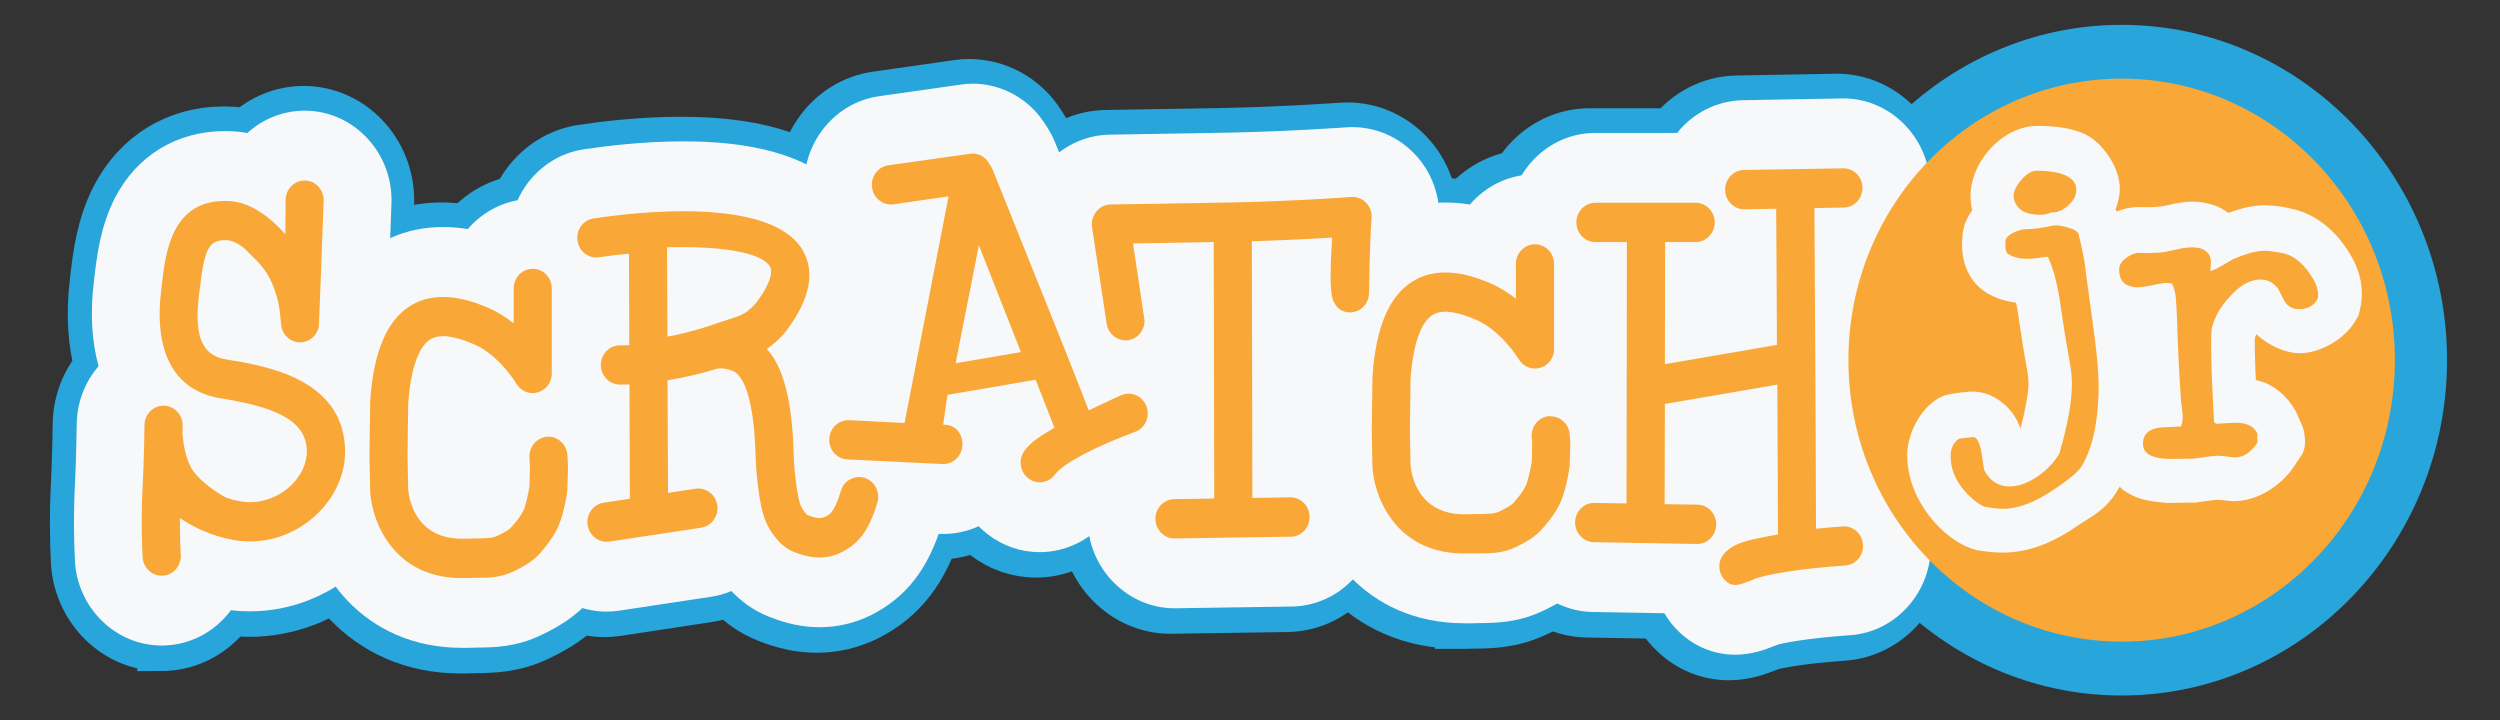 <?xml version="1.0" encoding="UTF-8"?>
<svg xmlns="http://www.w3.org/2000/svg" xmlns:xlink="http://www.w3.org/1999/xlink" width="118pt" height="34pt" viewBox="0 0 118 34" version="1.1">
<rect x="0" y="0" width="118" height="34" fill="#333333" stroke="none"/>
<g id="surface1">
<path style=" stroke:none;fill-rule:nonzero;fill:rgb(15.686%,64.706%,85.49%);fill-opacity:1;" d="M 100.141 1.172 C 91.672 1.172 84.781 8.266 84.781 16.996 C 84.781 25.723 91.672 32.828 100.141 32.828 C 108.613 32.828 115.5 25.723 115.5 16.996 C 115.5 8.266 108.613 1.172 100.141 1.172 Z M 100.141 1.172 "/>
<path style="fill:none;stroke-width:20;stroke-linecap:butt;stroke-linejoin:miter;stroke:rgb(15.686%,64.706%,85.49%);stroke-opacity:1;stroke-miterlimit:4;" d="M 50.108 242.259 C 31.234 242.259 15.392 227.484 14.048 208.63 C 14.048 208.363 14.048 208.095 14.014 207.861 C 13.704 201.811 13.325 190.011 14.048 176.74 C 14.53 168.048 14.772 153.44 14.772 152.939 C 14.772 152.939 14.772 152.839 14.772 152.839 C 14.875 143.846 18.319 135.69 23.864 129.405 C 21.143 119.812 20.213 108.346 21.97 94.874 L 22.211 92.735 C 23.21 84.745 24.656 72.912 30.649 61.513 C 39.775 44.331 56.41 34.47 76.386 34.47 C 77.557 34.47 78.693 34.503 79.933 34.57 C 81.724 34.67 83.687 34.871 85.788 35.238 C 92.16 29.622 100.529 26.213 109.69 26.213 C 109.793 26.213 109.931 26.213 110.034 26.213 C 129.872 26.447 145.853 42.726 145.784 62.516 C 145.784 62.616 145.784 62.783 145.784 62.917 C 145.784 63.351 143.958 113.895 143.442 117.505 C 143.442 117.739 143.339 118.006 143.304 118.274 C 142.822 120.948 142.064 123.489 141.031 125.929 C 149.779 136.225 154.497 148.961 154.67 163.402 C 154.876 181.52 146.542 199.136 131.904 211.705 C 119.299 222.503 103.319 228.453 86.925 228.453 C 84.238 228.453 81.586 228.319 78.969 227.985 C 78.418 228.687 77.867 229.389 77.247 230.058 C 70.841 237.278 62.024 241.59 52.381 242.192 C 51.726 242.192 50.934 242.292 50.108 242.292 Z M 50.108 242.259 " transform="matrix(0.113,0,0,0.117,1.946,2.16)"/>
<path style="fill:none;stroke-width:20;stroke-linecap:butt;stroke-linejoin:miter;stroke:rgb(15.686%,64.706%,85.49%);stroke-opacity:1;stroke-miterlimit:4;" d="M 77.178 126.731 C 68.086 125.327 63.264 119.243 65.675 100.423 L 65.985 98.15 C 67.982 81.737 69.704 78.16 77.557 78.561 C 79.864 78.728 82.516 80.132 85.168 82.372 C 87.579 85.147 93.09 88.857 96.155 96.178 C 98.359 101.526 99.117 105.036 99.427 108.747 C 99.427 108.881 99.943 113.36 99.943 113.36 C 100.529 116.502 102.974 119.076 106.315 119.678 C 110.62 120.447 114.718 117.605 115.545 113.26 C 115.614 112.792 117.542 63.184 117.542 62.382 C 117.542 58.036 114.064 54.46 109.69 54.426 C 105.282 54.426 101.734 57.936 101.7 62.315 C 101.7 62.415 101.7 69.235 101.596 76.154 C 95.328 69.335 87.304 63.251 78.383 62.75 C 54.378 61.446 51.761 83.442 50.211 96.178 L 49.97 98.418 C 46.733 123.489 55.102 139.334 74.733 142.409 C 96.155 145.785 110.413 150.699 110.551 163.87 C 110.551 168.917 107.934 174.166 103.25 178.244 C 97.636 183.058 89.956 185.23 82.895 184.027 C 80.691 183.659 78.59 183.091 76.627 182.422 C 73.803 180.851 66.743 176.606 63.161 171.625 C 60.164 167.447 59.131 160.895 58.787 156.716 C 58.821 154.844 58.856 153.607 58.856 153.44 C 58.925 149.061 55.412 145.484 51.038 145.384 C 46.664 145.317 43.013 148.794 42.978 153.24 C 42.978 153.407 42.772 168.884 42.186 178.244 C 41.36 193.287 42.186 206.09 42.186 206.624 C 42.531 211.003 46.25 214.313 50.624 214.045 C 55.067 213.745 58.305 210.001 58.063 205.622 C 58.063 205.521 57.65 199.37 57.719 190.813 C 63.505 194.523 71.116 198.134 80.278 199.671 C 92.125 201.644 104.214 198.234 113.547 190.278 C 121.813 183.191 126.532 173.464 126.463 163.669 C 126.118 134.386 93.09 129.238 77.178 126.731 Z M 77.178 126.731 " transform="matrix(0.113,0,0,0.117,1.946,2.16)"/>
<path style="fill:none;stroke-width:20;stroke-linecap:butt;stroke-linejoin:miter;stroke:rgb(15.686%,64.706%,85.49%);stroke-opacity:1;stroke-miterlimit:4;" d="M 323.911 234.871 C 317.057 234.871 310.169 233.467 302.868 230.626 C 296.358 228.152 291.227 224.341 287.197 220.263 C 284.476 221.366 281.652 222.168 278.759 222.57 L 240.461 228.186 C 238.67 228.453 236.948 228.553 235.226 228.553 C 217.352 228.553 201.957 215.215 199.442 197.532 C 198.065 188.105 200.476 178.578 206.227 170.823 C 209.12 166.945 212.668 163.736 216.697 161.363 L 216.697 155.814 C 209.327 149.195 204.712 139.601 204.712 128.904 C 204.712 121.115 207.226 113.861 211.428 107.945 C 202.921 102.362 196.756 93.336 195.275 82.706 C 193.863 73.38 196.274 63.786 202.025 56.031 C 207.846 48.275 216.284 43.194 225.893 41.824 C 233.849 40.654 250.001 38.648 267.187 38.648 C 305.279 38.648 329.559 48.376 341.303 68.466 C 347.468 78.996 354.494 100.089 336.103 127.299 C 337.859 132.882 339.134 139.066 340.029 146.019 C 340.167 146.019 340.27 146.019 340.374 146.019 C 344.024 146.019 347.572 146.521 351.016 147.59 C 370.13 153.507 380.841 173.798 374.952 192.819 C 369.2 211.304 360.039 222.77 345.333 229.991 C 338.514 233.233 331.385 234.871 323.945 234.871 Z M 323.911 234.871 " transform="matrix(0.113,0,0,0.117,1.946,2.16)"/>
<path style="fill:none;stroke-width:20;stroke-linecap:butt;stroke-linejoin:miter;stroke:rgb(15.686%,64.706%,85.49%);stroke-opacity:1;stroke-miterlimit:4;" d="M 342.75 174.533 C 338.514 173.297 334.036 175.603 332.797 179.782 C 329.904 189.242 327.596 189.576 325.977 190.345 C 324.359 191.114 322.223 190.846 318.814 189.543 C 318.263 189.242 316.851 187.37 316.024 185.632 C 314.784 182.991 313.303 171.926 313.165 165.608 C 312.545 142.309 308.516 129.472 301.972 122.452 C 306.346 119.544 309.584 115.767 309.962 115.265 C 310.066 115.198 310.066 115.198 310.1 115.098 C 319.847 102.496 322.154 91.598 316.988 82.773 C 304.039 60.677 247.039 67.196 229.888 69.77 C 225.48 70.371 222.518 74.45 223.172 78.762 C 223.826 83.107 227.856 86.083 232.161 85.414 C 236.259 84.846 240.427 84.344 244.594 83.977 L 244.732 120.915 C 243.423 121.015 242.114 121.015 240.84 121.015 C 236.466 121.015 232.884 124.525 232.884 128.904 C 232.884 133.316 236.466 136.86 240.84 136.86 C 242.149 136.86 243.492 136.86 244.801 136.793 L 244.973 182.957 L 234.09 184.562 C 229.75 185.164 226.719 189.242 227.374 193.521 C 228.028 197.866 232.023 200.875 236.397 200.273 L 274.661 194.657 C 278.966 193.989 281.997 189.977 281.342 185.665 C 280.722 181.286 276.658 178.311 272.319 178.912 L 260.85 180.617 L 260.643 135.122 C 268.22 133.885 275.418 132.247 281.446 130.408 C 281.549 130.408 283.202 130.208 284.235 130.408 C 287.438 130.943 289.16 131.545 291.02 134.119 C 293.638 137.762 296.772 146.22 297.288 166.043 C 297.392 169.887 298.425 185.498 301.628 192.384 C 302.592 194.557 306.449 201.811 313.062 204.385 C 317.953 206.29 325.289 208.329 332.9 204.652 C 339.96 201.242 344.334 196.228 347.95 184.562 C 349.225 180.35 346.917 175.904 342.715 174.6 Z M 297.598 103.733 C 296.944 104.568 294.877 106.708 292.811 107.945 C 290.813 109.115 288.196 109.883 285.613 110.686 L 281.583 111.956 C 276.004 113.962 268.565 116.034 260.609 117.505 L 260.437 81.403 C 281.446 80.801 299.734 83.174 303.281 89.225 C 303.625 89.76 303.729 90.428 303.729 91.197 C 303.729 94.105 301.628 98.585 297.598 103.733 Z M 297.598 103.733 " transform="matrix(0.113,0,0,0.117,1.946,2.16)"/>
<path style="fill:none;stroke-width:20;stroke-linecap:butt;stroke-linejoin:miter;stroke:rgb(15.686%,64.706%,85.49%);stroke-opacity:1;stroke-miterlimit:4;" d="M 592.135 233.267 C 551.254 233.267 527.8 202.546 525.836 172.193 C 525.733 170.288 525.699 166.41 525.492 156.282 C 525.492 155.947 525.492 155.613 525.492 155.312 C 525.733 136.626 525.802 132.982 525.836 131.545 C 527.903 102.462 537.96 82.171 555.8 71.207 C 564.238 65.992 573.847 63.318 584.351 63.318 C 587.933 63.318 591.377 63.652 594.546 64.12 C 601.158 56.666 610.87 51.919 621.616 51.919 C 641.557 51.919 657.813 68.165 657.813 88.088 L 657.813 122.452 C 657.813 126.564 657.09 130.542 655.747 134.286 C 660.741 140.169 663.875 147.624 664.253 155.78 C 664.495 158.555 664.598 160.326 664.529 162.165 C 664.253 171.425 664.253 171.525 664.081 172.762 C 664.081 173.063 663.978 173.397 663.978 173.698 C 663.117 179.681 660.947 191.114 655.85 200.106 C 652.544 205.822 649.134 210.001 645.931 213.644 C 639.456 220.932 631.983 224.943 625.542 227.985 C 614.797 233.066 605.532 233.133 598.713 233.2 L 594.442 233.3 C 593.685 233.3 592.892 233.3 592.135 233.3 Z M 592.135 233.267 " transform="matrix(0.113,0,0,0.117,1.946,2.16)"/>
<path style="fill:none;stroke-width:20;stroke-linecap:butt;stroke-linejoin:miter;stroke:rgb(15.686%,64.706%,85.49%);stroke-opacity:1;stroke-miterlimit:4;" d="M 628.022 149.596 C 623.717 149.596 620.238 153.206 620.238 157.518 C 620.238 157.518 620.479 160.092 620.479 160.427 C 620.479 160.728 620.307 166.979 620.307 167.881 C 619.791 171.157 618.585 176.405 617.552 178.244 C 616.346 180.35 615.107 181.921 612.902 184.428 C 611.663 185.832 608.666 187.236 606.841 188.105 C 604.809 189.041 602.846 189.075 598.196 189.141 L 593.409 189.242 C 572.779 189.877 570.196 173.096 569.852 169.419 C 569.852 168.884 569.576 156.081 569.576 155.814 C 569.576 155.58 569.852 135.155 569.852 134.553 C 570.816 120.948 574.053 111.755 578.91 108.814 C 582.629 106.474 588.587 107.109 597.129 110.686 C 607.667 115.065 614.831 126.531 614.9 126.631 C 616.725 129.639 620.41 131.043 623.786 130.107 C 627.23 129.138 629.572 126.063 629.572 122.486 L 629.572 88.088 C 629.572 83.743 626.024 80.199 621.65 80.199 C 617.276 80.199 613.695 83.743 613.695 88.088 L 613.695 102.195 C 610.629 99.855 607.116 97.649 603.225 96.044 C 598.196 93.938 582.974 87.587 570.575 95.275 C 560.828 101.259 555.387 113.794 554.009 133.617 C 554.009 133.718 553.699 155.713 553.699 155.713 C 553.699 155.713 553.974 170.288 554.009 170.388 C 554.835 182.79 564.238 206.023 593.891 205.053 L 598.334 205.053 C 603.707 204.986 608.356 204.986 613.591 202.513 C 617.345 200.741 621.65 198.535 624.784 194.991 C 627.092 192.417 629.296 189.81 631.363 186.2 C 634.393 180.851 635.805 171.625 636.047 169.82 C 636.047 169.553 636.357 160.828 636.357 160.828 C 636.357 160.694 636.115 157.485 636.115 157.485 C 636.012 153.106 632.43 149.596 628.022 149.696 Z M 628.022 149.596 " transform="matrix(0.113,0,0,0.117,1.946,2.16)"/>
<path style="fill:none;stroke-width:20;stroke-linecap:butt;stroke-linejoin:miter;stroke:rgb(15.686%,64.706%,85.49%);stroke-opacity:1;stroke-miterlimit:4;" d="M 704.893 245.969 C 696.352 245.969 688.19 242.794 681.853 236.977 C 679.304 234.671 677.169 232.03 675.481 229.222 L 645.621 228.72 C 625.783 228.353 609.837 211.973 610.078 192.15 C 610.319 177.642 619.171 165.207 631.569 159.591 L 631.638 104.167 C 619.274 98.418 610.664 85.882 610.664 71.341 C 610.664 51.418 626.851 35.205 646.758 35.205 L 680.785 35.205 C 687.26 27.349 697.041 22.235 708.028 22.001 C 708.028 22.001 749.804 21.265 750.011 21.265 C 769.573 21.265 785.795 37.211 786.139 56.833 C 786.346 71.14 778.218 83.642 766.267 89.693 C 766.508 129.004 766.646 153.641 766.749 169.92 C 777.667 175.57 785.485 186.668 786.311 199.738 C 787.585 219.628 772.432 236.877 752.559 238.114 C 736.166 239.217 725.696 241.055 722.734 241.891 C 722.183 242.158 721.597 242.326 721.012 242.526 C 717.361 243.897 711.919 245.969 704.893 245.969 Z M 704.893 245.969 " transform="matrix(0.113,0,0,0.117,1.946,2.16)"/>
<path style="fill:none;stroke-width:20;stroke-linecap:butt;stroke-linejoin:miter;stroke:rgb(15.686%,64.706%,85.49%);stroke-opacity:1;stroke-miterlimit:4;" d="M 415.523 204.552 C 407.671 204.552 400.197 202.045 393.894 197.331 C 392.586 196.329 391.277 195.259 390.106 194.089 C 385.594 196.061 380.6 197.198 375.365 197.198 C 374.814 197.198 374.298 197.198 373.747 197.198 L 334.174 195.326 C 314.302 194.423 298.838 177.475 299.768 157.585 C 300.629 138.23 316.506 123.087 335.896 123.087 C 336.068 123.087 336.206 123.087 336.413 123.087 C 338.204 113.995 342.612 91.765 342.853 90.696 C 329.731 86.517 319.675 75.118 317.78 60.945 C 315.197 41.189 329.111 23.004 348.777 20.363 L 382.736 15.683 C 384.32 15.449 385.973 15.349 387.626 15.349 C 397.579 15.349 407.188 19.494 414.008 26.781 C 416.453 29.422 420.069 34.57 421.963 39.116 L 451.755 111.187 C 451.892 111.521 452.065 111.922 452.237 112.324 C 452.34 112.324 452.443 112.324 452.547 112.324 C 467.77 112.324 481.408 121.951 486.574 136.292 C 493.256 155.011 483.509 175.703 464.876 182.489 C 452.96 186.735 445.349 190.612 442.559 192.384 C 435.774 200.039 425.855 204.552 415.523 204.552 Z M 415.523 204.552 " transform="matrix(0.113,0,0,0.117,1.946,2.16)"/>
<path style="fill:none;stroke-width:20;stroke-linecap:butt;stroke-linejoin:miter;stroke:rgb(15.686%,64.706%,85.49%);stroke-opacity:1;stroke-miterlimit:4;" d="M 449.86 141.005 C 447.518 141.841 442.972 144.147 435.912 147.256 C 435.912 147.256 426.027 122.653 425.717 122.051 L 395.892 49.913 C 395.582 49.144 393.929 46.604 393.412 46.102 C 391.656 44.197 389.073 43.261 386.558 43.629 L 352.531 48.309 C 348.192 48.877 345.161 52.855 345.746 57.234 C 346.332 61.58 350.327 64.588 354.666 64.053 C 354.666 64.053 367.306 62.215 377.604 60.811 C 374.642 75.285 362.932 134.386 359.281 152.371 L 336.241 151.234 C 331.867 151.067 328.147 154.443 327.94 158.822 C 327.734 163.201 331.178 166.912 335.552 167.079 L 375.021 168.951 C 379.395 169.151 383.114 165.775 383.321 161.396 C 383.528 157.017 380.945 153.039 375.331 153.039 L 377.122 141.005 L 413.801 134.888 L 421.653 154.309 C 415.695 157.719 411.941 159.892 409.152 163.669 C 406.534 167.179 407.292 172.16 410.805 174.734 C 414.318 177.375 419.277 176.639 421.929 173.129 C 425.476 168.349 440.424 161.262 455.233 155.947 C 459.332 154.476 461.467 149.93 460.02 145.819 C 458.505 141.674 453.959 139.534 449.86 141.005 Z M 380.531 128.235 L 390.209 80.6 L 407.705 123.723 Z M 380.531 128.235 " transform="matrix(0.113,0,0,0.117,1.946,2.16)"/>
<path style="fill:none;stroke-width:20;stroke-linecap:butt;stroke-linejoin:miter;stroke:rgb(15.686%,64.706%,85.49%);stroke-opacity:1;stroke-miterlimit:4;" d="M 471.627 227.216 C 452.03 227.216 435.774 211.271 435.464 191.649 C 435.223 175.603 445.486 161.831 459.883 156.85 L 459.883 146.186 C 458.815 146.454 457.747 146.621 456.611 146.821 C 454.854 147.089 453.063 147.256 451.272 147.256 C 433.226 147.256 418.209 134.286 415.523 116.469 L 409.461 77.558 C 407.843 67.229 410.839 56.733 417.624 48.71 C 424.34 40.721 434.259 36.041 444.798 35.907 L 495.253 35.071 C 519.809 34.57 541.679 33.032 542.85 32.965 C 543.022 32.965 543.195 32.965 543.332 32.965 C 544.159 32.865 544.951 32.865 545.709 32.865 C 555.387 32.865 564.789 36.809 571.505 43.662 C 578.772 50.983 582.56 61.279 581.734 71.775 C 581.079 80.767 580.873 94.974 580.838 98.418 C 581.251 113.092 573.261 126.33 560.208 132.414 C 555.387 134.687 549.91 135.89 544.538 135.89 C 540.233 135.89 536.065 135.122 532.174 133.684 L 532.174 156.348 C 545.881 161.396 555.8 174.533 556.041 189.877 C 556.213 199.538 552.494 208.664 545.778 215.617 C 538.958 222.536 529.935 226.414 520.292 226.514 C 520.292 226.514 471.73 227.216 471.592 227.216 Z M 471.627 227.216 " transform="matrix(0.113,0,0,0.117,1.946,2.16)"/>
<path style="fill:none;stroke-width:20;stroke-linecap:butt;stroke-linejoin:miter;stroke:rgb(15.686%,64.706%,85.49%);stroke-opacity:1;stroke-miterlimit:4;" d="M 545.158 61.078 C 544.951 61.112 521.704 62.783 495.735 63.285 L 445.073 64.12 C 442.8 64.12 440.596 65.157 439.149 66.928 C 437.668 68.666 436.98 70.94 437.29 73.213 L 443.386 112.257 C 444.04 116.569 448.104 119.578 452.409 118.909 C 456.335 118.341 459.159 114.931 459.159 111.087 C 459.159 110.719 455.991 90.729 454.372 79.865 C 456.439 79.831 487.952 79.263 487.952 79.263 L 488.158 182.89 L 471.489 183.124 C 467.115 183.225 463.602 186.835 463.671 191.147 C 463.774 195.56 467.356 199.07 471.696 199.003 L 520.016 198.301 C 524.39 198.301 527.903 194.624 527.834 190.245 C 527.731 185.832 524.183 182.389 519.809 182.422 L 504.036 182.656 L 503.794 78.996 C 517.467 78.595 529.177 77.926 537.202 77.492 C 536.789 84.11 536.582 89.058 536.582 92.701 C 536.582 101.159 537.477 102.763 538.201 104 C 540.198 107.644 544.503 108.613 548.292 106.841 C 551.219 105.437 552.803 102.161 552.597 98.886 C 552.597 98.785 552.769 81.001 553.63 69.636 C 553.802 67.329 553.01 65.056 551.357 63.418 C 549.738 61.78 547.465 60.945 545.158 61.078 Z M 545.158 61.078 " transform="matrix(0.113,0,0,0.117,1.946,2.16)"/>
<path style="fill:none;stroke-width:20;stroke-linecap:butt;stroke-linejoin:miter;stroke:rgb(15.686%,64.706%,85.49%);stroke-opacity:1;stroke-miterlimit:4;" d="M 175.093 243.228 C 134.418 243.228 111.033 212.775 108.76 182.59 C 108.657 181.654 108.657 180.885 108.657 180.25 L 108.347 165.575 C 108.347 165.441 108.657 143.612 108.657 143.612 C 108.657 142.944 108.657 142.175 108.76 141.406 C 110.827 112.324 120.918 92.066 138.723 81.102 C 147.196 75.887 156.77 73.213 167.24 73.213 C 170.857 73.213 174.266 73.547 177.504 74.048 C 184.116 66.561 193.794 61.847 204.574 61.847 C 224.481 61.847 240.702 78.06 240.702 97.983 L 240.702 132.314 C 240.702 136.024 240.117 139.668 239.084 143.078 C 243.905 148.994 246.902 156.449 247.212 164.572 L 247.418 168.75 C 247.418 169.252 247.418 169.753 247.418 170.288 C 247.418 170.388 247.315 180.016 246.798 183.659 C 245.765 191.047 243.526 201.644 238.705 210.034 C 235.364 215.851 231.885 219.996 228.889 223.439 C 222.277 230.826 214.837 234.871 208.397 237.88 C 197.686 242.961 188.387 243.028 181.568 243.094 L 177.469 243.228 C 176.677 243.228 175.885 243.228 175.093 243.228 Z M 175.093 243.228 " transform="matrix(0.113,0,0,0.117,1.946,2.16)"/>
<path style="fill:none;stroke-width:20;stroke-linecap:butt;stroke-linejoin:miter;stroke:rgb(15.686%,64.706%,85.49%);stroke-opacity:1;stroke-miterlimit:4;" d="M 210.946 157.886 C 206.606 158.053 203.162 161.563 203.162 165.842 C 203.162 165.842 203.369 169.987 203.369 170.355 C 203.369 170.656 203.196 176.873 203.196 177.776 C 202.68 181.052 201.543 186.3 200.476 188.172 C 199.27 190.245 197.961 191.883 195.792 194.323 C 194.552 195.727 191.521 197.164 189.73 197.967 C 187.698 198.902 185.769 198.969 181.12 199.003 L 176.298 199.103 C 155.703 199.772 153.085 182.991 152.706 179.314 C 152.706 178.779 152.465 165.942 152.431 165.708 C 152.431 165.441 152.706 145.016 152.706 144.415 C 153.74 130.809 156.943 121.684 161.799 118.675 C 165.518 116.368 171.477 116.97 180.052 120.547 C 190.557 124.926 197.72 136.392 197.755 136.526 C 199.649 139.534 203.265 141.005 206.709 139.969 C 210.119 139.033 212.461 135.924 212.461 132.381 L 212.461 98.016 C 212.461 93.637 208.914 90.094 204.574 90.094 C 200.131 90.094 196.618 93.637 196.618 98.016 L 196.618 112.123 C 193.519 109.75 190.04 107.51 186.114 105.905 C 181.12 103.833 165.932 97.515 153.464 105.137 C 143.717 111.154 138.31 123.723 136.898 143.479 C 136.898 143.646 136.898 143.779 136.898 143.913 L 136.588 165.608 L 136.588 165.909 L 136.898 179.915 C 136.898 180.049 136.898 180.149 136.898 180.25 C 137.725 192.718 147.093 215.917 176.78 215.015 L 181.223 214.915 C 186.596 214.915 191.211 214.814 196.48 212.341 C 200.269 210.602 204.505 208.396 207.743 204.819 C 209.981 202.212 212.22 199.604 214.252 196.061 C 217.317 190.679 218.695 181.453 218.936 179.681 C 218.936 179.38 219.211 170.388 219.211 170.288 L 219.005 165.742 C 218.901 161.363 215.32 157.853 210.946 157.886 Z M 210.946 157.886 " transform="matrix(0.113,0,0,0.117,1.946,2.16)"/>
<path style=" stroke:none;fill-rule:nonzero;fill:rgb(96.863%,97.255%,97.647%);fill-opacity:1;" d="M 7.629 30.469 C 5.488 30.469 3.691 28.742 3.539 26.539 C 3.539 26.508 3.539 26.477 3.535 26.449 C 3.5 25.742 3.457 24.363 3.539 22.812 C 3.594 21.797 3.621 20.09 3.621 20.031 C 3.621 20.031 3.621 20.02 3.621 20.02 C 3.633 18.969 4.023 18.016 4.652 17.281 C 4.344 16.16 4.238 14.82 4.438 13.246 L 4.465 12.996 C 4.578 12.062 4.742 10.68 5.422 9.348 C 6.457 7.34 8.344 6.188 10.609 6.188 C 10.742 6.188 10.871 6.191 11.012 6.199 C 11.215 6.207 11.438 6.234 11.676 6.277 C 12.398 5.621 13.348 5.223 14.387 5.223 C 14.398 5.223 14.414 5.223 14.426 5.223 C 16.676 5.25 18.488 7.152 18.48 9.461 C 18.48 9.477 18.48 9.496 18.48 9.512 C 18.48 9.562 18.273 15.469 18.215 15.891 C 18.215 15.918 18.203 15.949 18.199 15.98 C 18.145 16.293 18.059 16.59 17.941 16.875 C 18.934 18.078 19.469 19.566 19.488 21.254 C 19.512 23.371 18.566 25.43 16.906 26.898 C 15.477 28.16 13.664 28.855 11.805 28.855 C 11.5 28.855 11.199 28.84 10.902 28.801 C 10.84 28.883 10.777 28.965 10.707 29.043 C 9.98 29.887 8.98 30.391 7.887 30.461 C 7.812 30.461 7.723 30.473 7.629 30.473 Z M 7.629 30.469 "/>
<path style=" stroke:none;fill-rule:nonzero;fill:rgb(96.863%,97.255%,97.647%);fill-opacity:1;" d="M 10.699 16.969 C 9.668 16.805 9.121 16.094 9.395 13.895 L 9.43 13.629 C 9.656 11.711 9.852 11.293 10.742 11.34 C 11.004 11.359 11.305 11.523 11.605 11.785 C 11.879 12.109 12.504 12.543 12.852 13.398 C 13.102 14.023 13.188 14.434 13.223 14.867 C 13.223 14.883 13.281 15.406 13.281 15.406 C 13.348 15.77 13.625 16.074 14.004 16.145 C 14.492 16.234 14.957 15.902 15.051 15.395 C 15.059 15.34 15.277 9.543 15.277 9.449 C 15.277 8.941 14.883 8.523 14.387 8.52 C 13.887 8.52 13.484 8.93 13.48 9.441 C 13.48 9.453 13.48 10.25 13.469 11.055 C 12.758 10.258 11.848 9.551 10.836 9.492 C 8.113 9.34 7.816 11.91 7.641 13.398 L 7.613 13.66 C 7.246 16.59 8.195 18.441 10.422 18.801 C 12.852 19.195 14.469 19.77 14.484 21.309 C 14.484 21.898 14.188 22.512 13.656 22.988 C 13.02 23.551 12.148 23.805 11.348 23.664 C 11.098 23.621 10.859 23.555 10.637 23.473 C 10.316 23.293 9.516 22.797 9.109 22.215 C 8.77 21.727 8.652 20.961 8.613 20.473 C 8.617 20.254 8.621 20.109 8.621 20.09 C 8.629 19.578 8.23 19.16 7.734 19.148 C 7.238 19.141 6.824 19.547 6.82 20.066 C 6.82 20.086 6.797 21.895 6.73 22.988 C 6.637 24.746 6.73 26.242 6.73 26.305 C 6.77 26.816 7.191 27.203 7.688 27.172 C 8.191 27.137 8.559 26.699 8.531 26.188 C 8.531 26.176 8.484 25.457 8.492 24.457 C 9.148 24.891 10.012 25.312 11.051 25.492 C 12.395 25.723 13.766 25.324 14.824 24.395 C 15.762 23.566 16.297 22.43 16.289 21.285 C 16.25 17.863 12.504 17.262 10.699 16.969 Z M 10.699 16.969 "/>
<path style=" stroke:none;fill-rule:nonzero;fill:rgb(96.863%,97.255%,97.647%);fill-opacity:1;" d="M 38.684 29.605 C 37.906 29.605 37.125 29.441 36.297 29.109 C 35.559 28.82 34.977 28.375 34.52 27.898 C 34.211 28.027 33.891 28.121 33.562 28.168 L 29.219 28.824 C 29.016 28.855 28.82 28.867 28.625 28.867 C 26.598 28.867 24.852 27.309 24.566 25.242 C 24.41 24.141 24.684 23.027 25.336 22.121 C 25.664 21.668 26.066 21.293 26.523 21.016 L 26.523 20.367 C 25.688 19.594 25.164 18.473 25.164 17.223 C 25.164 16.312 25.449 15.465 25.926 14.773 C 24.961 14.121 24.262 13.066 24.094 11.824 C 23.934 10.734 24.207 9.613 24.859 8.707 C 25.52 7.801 26.477 7.207 27.566 7.047 C 28.469 6.91 30.301 6.672 32.25 6.672 C 36.57 6.672 39.324 7.812 40.656 10.16 C 41.355 11.387 42.152 13.855 40.066 17.035 C 40.266 17.688 40.41 18.41 40.512 19.223 C 40.527 19.223 40.539 19.223 40.551 19.223 C 40.965 19.223 41.367 19.281 41.758 19.406 C 43.926 20.098 45.141 22.469 44.473 24.691 C 43.82 26.852 42.781 28.191 41.113 29.035 C 40.34 29.414 39.531 29.605 38.688 29.605 Z M 38.684 29.605 "/>
<path style=" stroke:none;fill-rule:nonzero;fill:rgb(96.863%,97.255%,97.647%);fill-opacity:1;" d="M 40.82 22.555 C 40.34 22.41 39.832 22.68 39.691 23.168 C 39.363 24.273 39.102 24.312 38.918 24.402 C 38.734 24.492 38.492 24.461 38.105 24.309 C 38.043 24.273 37.883 24.055 37.789 23.852 C 37.648 23.543 37.48 22.25 37.465 21.512 C 37.395 18.789 36.938 17.289 36.195 16.469 C 36.691 16.129 37.062 15.688 37.102 15.629 C 37.113 15.621 37.113 15.621 37.117 15.609 C 38.223 14.137 38.484 12.863 37.898 11.832 C 36.43 9.25 29.965 10.012 28.02 10.312 C 27.52 10.383 27.184 10.855 27.258 11.363 C 27.332 11.871 27.789 12.219 28.277 12.141 C 28.742 12.074 29.215 12.016 29.688 11.973 L 29.703 16.289 C 29.555 16.301 29.406 16.301 29.262 16.301 C 28.766 16.301 28.359 16.711 28.359 17.223 C 28.359 17.738 28.766 18.152 29.262 18.152 C 29.41 18.152 29.562 18.152 29.711 18.145 L 29.73 23.539 L 28.496 23.727 C 28.004 23.797 27.66 24.273 27.734 24.773 C 27.809 25.281 28.262 25.633 28.758 25.562 L 33.098 24.906 C 33.586 24.828 33.93 24.359 33.855 23.855 C 33.785 23.344 33.324 22.996 32.832 23.066 L 31.531 23.266 L 31.508 17.949 C 32.367 17.805 33.184 17.613 33.867 17.398 C 33.879 17.398 34.066 17.375 34.184 17.398 C 34.547 17.461 34.742 17.531 34.953 17.832 C 35.25 18.258 35.605 19.246 35.664 21.562 C 35.676 22.012 35.793 23.836 36.156 24.641 C 36.266 24.895 36.703 25.742 37.453 26.043 C 38.008 26.266 38.84 26.504 39.703 26.074 C 40.504 25.676 41 25.09 41.41 23.727 C 41.555 23.234 41.293 22.715 40.816 22.562 Z M 35.699 14.281 C 35.625 14.379 35.391 14.629 35.156 14.773 C 34.93 14.91 34.633 15 34.34 15.094 L 33.883 15.242 C 33.25 15.477 32.406 15.719 31.504 15.891 L 31.484 11.672 C 33.867 11.602 35.941 11.879 36.344 12.586 C 36.383 12.648 36.395 12.727 36.395 12.816 C 36.395 13.156 36.156 13.68 35.699 14.281 Z M 35.699 14.281 "/>
<path style=" stroke:none;fill-rule:nonzero;fill:rgb(96.863%,97.255%,97.647%);fill-opacity:1;" d="M 69.105 29.418 C 64.469 29.418 61.809 25.828 61.586 22.277 C 61.574 22.059 61.57 21.605 61.547 20.418 C 61.547 20.383 61.547 20.344 61.547 20.309 C 61.574 18.125 61.582 17.695 61.586 17.531 C 61.82 14.133 62.961 11.762 64.984 10.48 C 65.941 9.871 67.031 9.559 68.223 9.559 C 68.629 9.559 69.02 9.594 69.379 9.652 C 70.129 8.781 71.23 8.227 72.449 8.227 C 74.711 8.227 76.555 10.125 76.555 12.449 L 76.555 16.469 C 76.555 16.949 76.473 17.414 76.32 17.852 C 76.887 18.539 77.242 19.41 77.285 20.363 C 77.312 20.684 77.324 20.895 77.316 21.109 C 77.285 22.191 77.285 22.203 77.266 22.344 C 77.266 22.383 77.254 22.422 77.254 22.457 C 77.156 23.156 76.91 24.492 76.332 25.543 C 75.957 26.211 75.57 26.699 75.207 27.125 C 74.473 27.977 73.625 28.445 72.895 28.801 C 71.676 29.395 70.625 29.402 69.852 29.41 L 69.367 29.422 C 69.281 29.422 69.191 29.422 69.105 29.422 Z M 69.105 29.418 "/>
<path style=" stroke:none;fill-rule:nonzero;fill:rgb(96.863%,97.255%,97.647%);fill-opacity:1;" d="M 73.176 19.641 C 72.688 19.641 72.293 20.062 72.293 20.566 C 72.293 20.566 72.32 20.867 72.32 20.906 C 72.32 20.941 72.301 21.672 72.301 21.777 C 72.242 22.16 72.105 22.773 71.988 22.988 C 71.852 23.234 71.711 23.418 71.461 23.711 C 71.32 23.875 70.98 24.039 70.773 24.141 C 70.543 24.25 70.32 24.254 69.793 24.262 L 69.25 24.273 C 66.91 24.348 66.617 22.387 66.578 21.957 C 66.578 21.895 66.547 20.398 66.547 20.367 C 66.547 20.34 66.578 17.953 66.578 17.883 C 66.688 16.293 67.055 15.219 67.605 14.875 C 68.027 14.602 68.703 14.676 69.672 15.094 C 70.867 15.605 71.68 16.945 71.688 16.957 C 71.895 17.309 72.312 17.473 72.695 17.363 C 73.086 17.25 73.352 16.891 73.352 16.473 L 73.352 12.453 C 73.352 11.945 72.949 11.531 72.453 11.531 C 71.957 11.531 71.551 11.945 71.551 12.453 L 71.551 14.102 C 71.203 13.828 70.805 13.57 70.363 13.379 C 69.793 13.137 68.066 12.395 66.66 13.293 C 65.555 13.992 64.938 15.457 64.781 17.773 C 64.781 17.785 64.746 20.355 64.746 20.355 C 64.746 20.355 64.777 22.059 64.781 22.07 C 64.875 23.52 65.941 26.234 69.305 26.121 L 69.809 26.121 C 70.418 26.113 70.945 26.113 71.539 25.824 C 71.965 25.617 72.453 25.359 72.809 24.945 C 73.07 24.645 73.32 24.336 73.555 23.918 C 73.898 23.293 74.059 22.215 74.086 22.004 C 74.086 21.973 74.121 20.949 74.121 20.949 C 74.121 20.938 74.094 20.562 74.094 20.562 C 74.082 20.051 73.676 19.641 73.176 19.652 Z M 73.176 19.641 "/>
<path style=" stroke:none;fill-rule:nonzero;fill:rgb(96.863%,97.255%,97.647%);fill-opacity:1;" d="M 81.895 30.902 C 80.926 30.902 80 30.531 79.281 29.852 C 78.992 29.582 78.75 29.273 78.559 28.945 L 75.172 28.887 C 72.922 28.844 71.113 26.926 71.141 24.613 C 71.168 22.918 72.172 21.465 73.578 20.809 L 73.586 14.332 C 72.184 13.66 71.207 12.195 71.207 10.496 C 71.207 8.168 73.043 6.273 75.301 6.273 L 79.16 6.273 C 79.895 5.355 81.004 4.758 82.254 4.73 C 82.254 4.73 86.988 4.645 87.012 4.645 C 89.23 4.645 91.07 6.508 91.109 8.797 C 91.133 10.473 90.211 11.934 88.855 12.641 C 88.883 17.23 88.898 20.113 88.91 22.012 C 90.148 22.676 91.035 23.973 91.129 25.5 C 91.273 27.824 89.555 29.84 87.301 29.984 C 85.441 30.113 84.254 30.328 83.918 30.426 C 83.855 30.457 83.789 30.477 83.723 30.5 C 83.312 30.66 82.691 30.902 81.895 30.902 Z M 81.895 30.902 "/>
<path style=" stroke:none;fill-rule:nonzero;fill:rgb(96.863%,97.255%,97.647%);fill-opacity:1;" d="M 87.934 25.711 C 87.906 25.203 87.473 24.812 86.98 24.848 C 86.645 24.871 86.203 24.902 85.715 24.957 C 85.715 23.371 85.699 20.18 85.641 9.82 L 87.023 9.797 C 87.52 9.793 87.914 9.367 87.91 8.855 C 87.898 8.344 87.492 7.934 86.992 7.945 L 82.312 8.023 C 81.812 8.035 81.418 8.457 81.426 8.969 C 81.438 9.477 81.844 9.887 82.34 9.879 L 83.836 9.852 C 83.852 11.879 83.863 14.062 83.871 16.277 L 78.582 17.188 L 78.594 11.426 L 80.031 11.426 C 80.527 11.426 80.934 11.012 80.934 10.496 C 80.934 9.984 80.527 9.57 80.031 9.57 L 75.305 9.57 C 74.809 9.57 74.406 9.984 74.406 10.496 C 74.406 11.012 74.809 11.426 75.305 11.426 L 76.789 11.426 L 76.773 23.762 L 75.258 23.738 C 74.762 23.727 74.352 24.141 74.344 24.652 C 74.344 25.16 74.734 25.582 75.23 25.59 L 80.09 25.676 C 80.59 25.684 80.996 25.27 81.004 24.762 C 81.016 24.25 80.613 23.828 80.121 23.82 L 78.57 23.797 L 78.582 19.066 L 83.891 18.152 C 83.906 21.645 83.918 23.977 83.918 25.223 C 82.691 25.465 81.875 25.562 81.371 26.141 C 81.051 26.516 81.09 27.082 81.453 27.422 C 81.812 27.77 82.215 27.562 82.723 27.367 L 82.711 27.367 C 83.234 27.125 84.945 26.836 87.094 26.691 C 87.59 26.66 87.969 26.219 87.934 25.707 Z M 87.934 25.711 "/>
<path style=" stroke:none;fill-rule:nonzero;fill:rgb(96.863%,97.255%,97.647%);fill-opacity:1;" d="M 49.074 26.062 C 48.184 26.062 47.336 25.77 46.621 25.219 C 46.473 25.102 46.324 24.977 46.191 24.84 C 45.68 25.07 45.113 25.203 44.52 25.203 C 44.457 25.203 44.398 25.203 44.336 25.203 L 39.848 24.984 C 37.594 24.879 35.84 22.898 35.945 20.574 C 36.043 18.312 37.844 16.543 40.043 16.543 C 40.062 16.543 40.078 16.543 40.102 16.543 C 40.305 15.48 40.805 12.883 40.832 12.758 C 39.344 12.27 38.203 10.938 37.988 9.281 C 37.695 6.973 39.273 4.848 41.504 4.539 L 45.355 3.992 C 45.535 3.965 45.723 3.949 45.91 3.949 C 47.039 3.949 48.129 4.438 48.902 5.289 C 49.18 5.598 49.59 6.199 49.805 6.73 L 53.184 15.152 C 53.199 15.191 53.219 15.238 53.238 15.285 C 53.25 15.285 53.262 15.285 53.273 15.285 C 55 15.285 56.547 16.41 57.133 18.086 C 57.891 20.273 56.785 22.691 54.672 23.484 C 53.32 23.98 52.457 24.434 52.141 24.641 C 51.371 25.535 50.246 26.062 49.074 26.062 Z M 49.074 26.062 "/>
<path style=" stroke:none;fill-rule:nonzero;fill:rgb(96.863%,97.255%,97.647%);fill-opacity:1;" d="M 52.969 18.637 C 52.703 18.734 52.188 19.004 51.387 19.367 C 51.387 19.367 50.266 16.492 50.23 16.422 L 46.848 7.992 C 46.812 7.902 46.625 7.605 46.566 7.547 C 46.367 7.324 46.074 7.215 45.789 7.258 L 41.93 7.801 C 41.438 7.871 41.094 8.336 41.16 8.848 C 41.227 9.355 41.68 9.707 42.172 9.645 C 42.172 9.645 43.605 9.43 44.773 9.266 C 44.438 10.957 43.109 17.863 42.695 19.965 L 40.082 19.832 C 39.586 19.812 39.164 20.207 39.141 20.719 C 39.117 21.23 39.508 21.664 40.004 21.684 L 44.48 21.902 C 44.977 21.926 45.398 21.531 45.426 21.02 C 45.445 20.508 45.152 20.043 44.516 20.043 L 44.719 18.637 L 48.883 17.922 L 49.77 20.191 C 49.094 20.59 48.668 20.844 48.352 21.281 C 48.055 21.695 48.141 22.277 48.539 22.578 C 48.938 22.887 49.5 22.801 49.801 22.391 C 50.203 21.832 51.898 21.004 53.578 20.383 C 54.043 20.211 54.285 19.68 54.121 19.199 C 53.949 18.715 53.434 18.465 52.969 18.637 Z M 45.105 17.145 L 46.203 11.578 L 48.188 16.617 Z M 45.105 17.145 "/>
<path style=" stroke:none;fill-rule:nonzero;fill:rgb(96.863%,97.255%,97.647%);fill-opacity:1;" d="M 55.438 28.711 C 53.215 28.711 51.371 26.848 51.336 24.555 C 51.309 22.676 52.473 21.07 54.105 20.488 L 54.105 19.242 C 53.984 19.273 53.863 19.293 53.734 19.316 C 53.535 19.348 53.332 19.367 53.129 19.367 C 51.082 19.367 49.379 17.852 49.074 15.77 L 48.387 11.223 C 48.203 10.016 48.543 8.789 49.312 7.852 C 50.074 6.918 51.199 6.371 52.395 6.355 L 58.117 6.258 C 60.902 6.199 63.383 6.02 63.516 6.012 C 63.535 6.008 63.555 6.008 63.57 6.008 C 63.664 6 63.754 6 63.84 6 C 64.938 6 66.004 6.461 66.766 7.262 C 67.59 8.117 68.02 9.32 67.926 10.547 C 67.852 11.598 67.828 13.258 67.824 13.66 C 67.871 15.371 66.965 16.922 65.484 17.629 C 64.938 17.895 64.316 18.039 63.707 18.039 C 63.219 18.039 62.746 17.949 62.305 17.781 L 62.305 20.43 C 63.863 21.02 64.984 22.555 65.012 24.348 C 65.031 25.477 64.609 26.543 63.848 27.355 C 63.074 28.164 62.051 28.617 60.957 28.629 C 60.957 28.629 55.449 28.711 55.434 28.711 Z M 55.438 28.711 "/>
<path style=" stroke:none;fill-rule:nonzero;fill:rgb(96.863%,97.255%,97.647%);fill-opacity:1;" d="M 63.777 9.297 C 63.754 9.301 61.117 9.496 58.172 9.555 L 52.426 9.652 C 52.168 9.652 51.918 9.773 51.754 9.98 C 51.586 10.184 51.508 10.449 51.543 10.715 L 52.234 15.277 C 52.309 15.781 52.77 16.133 53.258 16.055 C 53.703 15.988 54.023 15.59 54.023 15.141 C 54.023 15.098 53.664 12.762 53.48 11.492 C 53.715 11.488 57.289 11.422 57.289 11.422 L 57.312 23.531 L 55.422 23.559 C 54.926 23.57 54.527 23.992 54.535 24.496 C 54.547 25.012 54.953 25.422 55.445 25.414 L 60.926 25.332 C 61.422 25.332 61.82 24.902 61.812 24.391 C 61.801 23.875 61.398 23.473 60.902 23.473 L 59.113 23.504 L 59.086 11.387 C 60.637 11.344 61.965 11.266 62.875 11.215 C 62.828 11.988 62.805 12.566 62.805 12.992 C 62.805 13.98 62.906 14.168 62.988 14.309 C 63.215 14.738 63.703 14.852 64.133 14.645 C 64.465 14.48 64.645 14.098 64.621 13.715 C 64.621 13.703 64.641 11.625 64.738 10.297 C 64.758 10.027 64.668 9.762 64.48 9.57 C 64.297 9.379 64.039 9.281 63.777 9.297 Z M 63.777 9.297 "/>
<path style=" stroke:none;fill-rule:nonzero;fill:rgb(96.863%,97.255%,97.647%);fill-opacity:1;" d="M 21.805 30.578 C 17.191 30.578 14.539 27.023 14.281 23.496 C 14.27 23.387 14.27 23.297 14.27 23.223 L 14.234 21.508 C 14.234 21.492 14.27 18.941 14.27 18.941 C 14.27 18.863 14.27 18.773 14.281 18.684 C 14.516 15.285 15.66 12.918 17.68 11.637 C 18.641 11.027 19.727 10.715 20.914 10.715 C 21.324 10.715 21.711 10.754 22.078 10.812 C 22.828 9.938 23.926 9.387 25.148 9.387 C 27.406 9.387 29.246 11.281 29.246 13.609 L 29.246 17.621 C 29.246 18.055 29.18 18.48 29.062 18.879 C 29.609 19.57 29.949 20.441 29.984 21.391 L 30.008 21.879 C 30.008 21.938 30.008 21.996 30.008 22.059 C 30.008 22.07 29.996 23.195 29.938 23.621 C 29.82 24.484 29.566 25.723 29.02 26.703 C 28.641 27.383 28.246 27.867 27.906 28.27 C 27.156 29.133 26.312 29.605 25.582 29.957 C 24.367 30.551 23.312 30.559 22.539 30.566 L 22.074 30.578 C 21.984 30.578 21.895 30.578 21.805 30.578 Z M 21.805 30.578 "/>
<path style=" stroke:none;fill-rule:nonzero;fill:rgb(96.863%,97.255%,97.647%);fill-opacity:1;" d="M 25.871 20.609 C 25.379 20.629 24.988 21.039 24.988 21.539 C 24.988 21.539 25.012 22.023 25.012 22.066 C 25.012 22.102 24.992 22.828 24.992 22.934 C 24.934 23.316 24.805 23.93 24.684 24.148 C 24.547 24.391 24.398 24.582 24.152 24.867 C 24.012 25.031 23.668 25.199 23.465 25.293 C 23.234 25.402 23.016 25.41 22.488 25.414 L 21.941 25.426 C 19.605 25.504 19.309 23.543 19.266 23.113 C 19.266 23.051 19.238 21.551 19.234 21.523 C 19.234 21.492 19.266 19.105 19.266 19.035 C 19.383 17.445 19.746 16.379 20.297 16.027 C 20.719 15.758 21.395 15.828 22.367 16.246 C 23.559 16.758 24.371 18.098 24.375 18.113 C 24.59 18.465 25 18.637 25.391 18.516 C 25.777 18.406 26.043 18.043 26.043 17.629 L 26.043 13.613 C 26.043 13.102 25.641 12.688 25.148 12.688 C 24.645 12.688 24.246 13.102 24.246 13.613 L 24.246 15.262 C 23.895 14.984 23.5 14.723 23.055 14.535 C 22.488 14.293 20.766 13.555 19.352 14.445 C 18.246 15.148 17.633 16.617 17.473 18.926 C 17.473 18.945 17.473 18.961 17.473 18.977 L 17.438 21.512 L 17.438 21.547 L 17.473 23.184 C 17.473 23.199 17.473 23.211 17.473 23.223 C 17.566 24.68 18.629 27.391 21.996 27.285 L 22.5 27.273 C 23.109 27.273 23.633 27.258 24.23 26.973 C 24.66 26.77 25.141 26.512 25.508 26.094 C 25.762 25.789 26.016 25.484 26.246 25.066 C 26.594 24.441 26.75 23.363 26.777 23.156 C 26.777 23.121 26.809 22.07 26.809 22.059 L 26.785 21.527 C 26.773 21.016 26.367 20.605 25.871 20.609 Z M 25.871 20.609 "/>
<path style=" stroke:none;fill-rule:nonzero;fill:rgb(97.647%,65.49%,21.569%);fill-opacity:1;" d="M 10.699 16.969 C 9.668 16.805 9.121 16.094 9.395 13.895 L 9.43 13.629 C 9.656 11.711 9.852 11.293 10.742 11.34 C 11.004 11.359 11.305 11.523 11.605 11.785 C 11.879 12.109 12.504 12.543 12.852 13.398 C 13.102 14.023 13.188 14.434 13.223 14.867 C 13.223 14.883 13.281 15.406 13.281 15.406 C 13.348 15.77 13.625 16.074 14.004 16.145 C 14.492 16.234 14.957 15.902 15.051 15.395 C 15.059 15.34 15.277 9.543 15.277 9.449 C 15.277 8.941 14.883 8.523 14.387 8.52 C 13.887 8.52 13.484 8.93 13.48 9.441 C 13.48 9.453 13.48 10.25 13.469 11.055 C 12.758 10.258 11.848 9.551 10.836 9.492 C 8.113 9.34 7.816 11.91 7.641 13.398 L 7.613 13.66 C 7.246 16.59 8.195 18.441 10.422 18.801 C 12.852 19.195 14.469 19.77 14.484 21.309 C 14.484 21.898 14.188 22.512 13.656 22.988 C 13.02 23.551 12.148 23.805 11.348 23.664 C 11.098 23.621 10.859 23.555 10.637 23.473 C 10.316 23.293 9.516 22.797 9.109 22.215 C 8.77 21.727 8.652 20.961 8.613 20.473 C 8.617 20.254 8.621 20.109 8.621 20.09 C 8.629 19.578 8.23 19.16 7.734 19.148 C 7.238 19.141 6.824 19.547 6.82 20.066 C 6.82 20.086 6.797 21.895 6.73 22.988 C 6.637 24.746 6.73 26.242 6.73 26.305 C 6.77 26.816 7.191 27.203 7.688 27.172 C 8.191 27.137 8.559 26.699 8.531 26.188 C 8.531 26.176 8.484 25.457 8.492 24.457 C 9.148 24.891 10.012 25.312 11.051 25.492 C 12.395 25.723 13.766 25.324 14.824 24.395 C 15.762 23.566 16.297 22.43 16.289 21.285 C 16.25 17.863 12.504 17.262 10.699 16.969 Z M 10.699 16.969 "/>
<path style=" stroke:none;fill-rule:nonzero;fill:rgb(97.647%,65.49%,21.569%);fill-opacity:1;" d="M 40.82 22.555 C 40.34 22.41 39.832 22.68 39.691 23.168 C 39.363 24.273 39.102 24.312 38.918 24.402 C 38.734 24.492 38.492 24.461 38.105 24.309 C 38.043 24.273 37.883 24.055 37.789 23.852 C 37.648 23.543 37.48 22.25 37.465 21.512 C 37.395 18.789 36.938 17.289 36.195 16.469 C 36.691 16.129 37.062 15.688 37.102 15.629 C 37.113 15.621 37.113 15.621 37.117 15.609 C 38.223 14.137 38.484 12.863 37.898 11.832 C 36.43 9.25 29.965 10.012 28.02 10.312 C 27.52 10.383 27.184 10.855 27.258 11.363 C 27.332 11.871 27.789 12.219 28.277 12.141 C 28.742 12.074 29.215 12.016 29.688 11.973 L 29.703 16.289 C 29.555 16.301 29.406 16.301 29.262 16.301 C 28.766 16.301 28.359 16.711 28.359 17.223 C 28.359 17.738 28.766 18.152 29.262 18.152 C 29.41 18.152 29.562 18.152 29.711 18.145 L 29.73 23.539 L 28.496 23.727 C 28.004 23.797 27.66 24.273 27.734 24.773 C 27.809 25.281 28.262 25.633 28.758 25.562 L 33.098 24.906 C 33.586 24.828 33.93 24.359 33.855 23.855 C 33.785 23.344 33.324 22.996 32.832 23.066 L 31.531 23.266 L 31.508 17.949 C 32.367 17.805 33.184 17.613 33.867 17.398 C 33.879 17.398 34.066 17.375 34.184 17.398 C 34.547 17.461 34.742 17.531 34.953 17.832 C 35.25 18.258 35.605 19.246 35.664 21.562 C 35.676 22.012 35.793 23.836 36.156 24.641 C 36.266 24.895 36.703 25.742 37.453 26.043 C 38.008 26.266 38.84 26.504 39.703 26.074 C 40.504 25.676 41 25.09 41.41 23.727 C 41.555 23.234 41.293 22.715 40.816 22.562 Z M 35.699 14.281 C 35.625 14.379 35.391 14.629 35.156 14.773 C 34.93 14.91 34.633 15 34.34 15.094 L 33.883 15.242 C 33.25 15.477 32.406 15.719 31.504 15.891 L 31.484 11.672 C 33.867 11.602 35.941 11.879 36.344 12.586 C 36.383 12.648 36.395 12.727 36.395 12.816 C 36.395 13.156 36.156 13.68 35.699 14.281 Z M 35.699 14.281 "/>
<path style=" stroke:none;fill-rule:nonzero;fill:rgb(97.647%,65.49%,21.569%);fill-opacity:1;" d="M 73.176 19.641 C 72.688 19.641 72.293 20.062 72.293 20.566 C 72.293 20.566 72.32 20.867 72.32 20.906 C 72.32 20.941 72.301 21.672 72.301 21.777 C 72.242 22.16 72.105 22.773 71.988 22.988 C 71.852 23.234 71.711 23.418 71.461 23.711 C 71.32 23.875 70.98 24.039 70.773 24.141 C 70.543 24.25 70.32 24.254 69.793 24.262 L 69.25 24.273 C 66.91 24.348 66.617 22.387 66.578 21.957 C 66.578 21.895 66.547 20.398 66.547 20.367 C 66.547 20.34 66.578 17.953 66.578 17.883 C 66.688 16.293 67.055 15.219 67.605 14.875 C 68.027 14.602 68.703 14.676 69.672 15.094 C 70.867 15.605 71.68 16.945 71.688 16.957 C 71.895 17.309 72.312 17.473 72.695 17.363 C 73.086 17.25 73.352 16.891 73.352 16.473 L 73.352 12.453 C 73.352 11.945 72.949 11.531 72.453 11.531 C 71.957 11.531 71.551 11.945 71.551 12.453 L 71.551 14.102 C 71.203 13.828 70.805 13.57 70.363 13.379 C 69.793 13.137 68.066 12.395 66.66 13.293 C 65.555 13.992 64.938 15.457 64.781 17.773 C 64.781 17.785 64.746 20.355 64.746 20.355 C 64.746 20.355 64.777 22.059 64.781 22.07 C 64.875 23.52 65.941 26.234 69.305 26.121 L 69.809 26.121 C 70.418 26.113 70.945 26.113 71.539 25.824 C 71.965 25.617 72.453 25.359 72.809 24.945 C 73.07 24.645 73.32 24.336 73.555 23.918 C 73.898 23.293 74.059 22.215 74.086 22.004 C 74.086 21.973 74.121 20.949 74.121 20.949 C 74.121 20.938 74.094 20.562 74.094 20.562 C 74.082 20.051 73.676 19.641 73.176 19.652 Z M 73.176 19.641 "/>
<path style=" stroke:none;fill-rule:nonzero;fill:rgb(97.647%,65.49%,21.569%);fill-opacity:1;" d="M 87.934 25.711 C 87.906 25.203 87.473 24.812 86.98 24.848 C 86.645 24.871 86.203 24.902 85.715 24.957 C 85.715 23.371 85.699 20.18 85.641 9.82 L 87.023 9.797 C 87.52 9.793 87.914 9.367 87.91 8.855 C 87.898 8.344 87.492 7.934 86.992 7.945 L 82.312 8.023 C 81.812 8.035 81.418 8.457 81.426 8.969 C 81.438 9.477 81.844 9.887 82.34 9.879 L 83.836 9.852 C 83.852 11.879 83.863 14.062 83.871 16.277 L 78.582 17.188 L 78.594 11.426 L 80.031 11.426 C 80.527 11.426 80.934 11.012 80.934 10.496 C 80.934 9.984 80.527 9.57 80.031 9.57 L 75.305 9.57 C 74.809 9.57 74.406 9.984 74.406 10.496 C 74.406 11.012 74.809 11.426 75.305 11.426 L 76.789 11.426 L 76.773 23.762 L 75.258 23.738 C 74.762 23.727 74.352 24.141 74.344 24.652 C 74.344 25.16 74.734 25.582 75.23 25.59 L 80.09 25.676 C 80.59 25.684 80.996 25.27 81.004 24.762 C 81.016 24.25 80.613 23.828 80.121 23.82 L 78.57 23.797 L 78.582 19.066 L 83.891 18.152 C 83.906 21.645 83.918 23.977 83.918 25.223 C 82.691 25.465 81.875 25.562 81.371 26.141 C 81.051 26.516 81.09 27.082 81.453 27.422 C 81.812 27.77 82.215 27.562 82.723 27.367 L 82.711 27.367 C 83.234 27.125 84.945 26.836 87.094 26.691 C 87.59 26.66 87.969 26.219 87.934 25.707 Z M 87.934 25.711 "/>
<path style=" stroke:none;fill-rule:nonzero;fill:rgb(97.647%,65.49%,21.569%);fill-opacity:1;" d="M 52.969 18.637 C 52.703 18.734 52.188 19.004 51.387 19.367 C 51.387 19.367 50.266 16.492 50.23 16.422 L 46.848 7.992 C 46.812 7.902 46.625 7.605 46.566 7.547 C 46.367 7.324 46.074 7.215 45.789 7.258 L 41.93 7.801 C 41.438 7.871 41.094 8.336 41.16 8.848 C 41.227 9.355 41.68 9.707 42.172 9.645 C 42.172 9.645 43.605 9.43 44.773 9.266 C 44.438 10.957 43.109 17.863 42.695 19.965 L 40.082 19.832 C 39.586 19.812 39.164 20.207 39.141 20.719 C 39.117 21.23 39.508 21.664 40.004 21.684 L 44.48 21.902 C 44.977 21.926 45.398 21.531 45.426 21.02 C 45.445 20.508 45.152 20.043 44.516 20.043 L 44.719 18.637 L 48.883 17.922 L 49.77 20.191 C 49.094 20.59 48.668 20.844 48.352 21.281 C 48.055 21.695 48.141 22.277 48.539 22.578 C 48.938 22.887 49.5 22.801 49.801 22.391 C 50.203 21.832 51.898 21.004 53.578 20.383 C 54.043 20.211 54.285 19.68 54.121 19.199 C 53.949 18.715 53.434 18.465 52.969 18.637 Z M 45.105 17.145 L 46.203 11.578 L 48.188 16.617 Z M 45.105 17.145 "/>
<path style=" stroke:none;fill-rule:nonzero;fill:rgb(97.647%,65.49%,21.569%);fill-opacity:1;" d="M 63.777 9.297 C 63.754 9.301 61.117 9.496 58.172 9.555 L 52.426 9.652 C 52.168 9.652 51.918 9.773 51.754 9.98 C 51.586 10.184 51.508 10.449 51.543 10.715 L 52.234 15.277 C 52.309 15.781 52.77 16.133 53.258 16.055 C 53.703 15.988 54.023 15.59 54.023 15.141 C 54.023 15.098 53.664 12.762 53.48 11.492 C 53.715 11.488 57.289 11.422 57.289 11.422 L 57.312 23.531 L 55.422 23.559 C 54.926 23.57 54.527 23.992 54.535 24.496 C 54.547 25.012 54.953 25.422 55.445 25.414 L 60.926 25.332 C 61.422 25.332 61.82 24.902 61.812 24.391 C 61.801 23.875 61.398 23.473 60.902 23.473 L 59.113 23.504 L 59.086 11.387 C 60.637 11.344 61.965 11.266 62.875 11.215 C 62.828 11.988 62.805 12.566 62.805 12.992 C 62.805 13.98 62.906 14.168 62.988 14.309 C 63.215 14.738 63.703 14.852 64.133 14.645 C 64.465 14.48 64.645 14.098 64.621 13.715 C 64.621 13.703 64.641 11.625 64.738 10.297 C 64.758 10.027 64.668 9.762 64.48 9.57 C 64.297 9.379 64.039 9.281 63.777 9.297 Z M 63.777 9.297 "/>
<path style=" stroke:none;fill-rule:nonzero;fill:rgb(97.647%,65.49%,21.569%);fill-opacity:1;" d="M 25.871 20.609 C 25.379 20.629 24.988 21.039 24.988 21.539 C 24.988 21.539 25.012 22.023 25.012 22.066 C 25.012 22.102 24.992 22.828 24.992 22.934 C 24.934 23.316 24.805 23.93 24.684 24.148 C 24.547 24.391 24.398 24.582 24.152 24.867 C 24.012 25.031 23.668 25.199 23.465 25.293 C 23.234 25.402 23.016 25.41 22.488 25.414 L 21.941 25.426 C 19.605 25.504 19.309 23.543 19.266 23.113 C 19.266 23.051 19.238 21.551 19.234 21.523 C 19.234 21.492 19.266 19.105 19.266 19.035 C 19.383 17.445 19.746 16.379 20.297 16.027 C 20.719 15.758 21.395 15.828 22.367 16.246 C 23.559 16.758 24.371 18.098 24.375 18.113 C 24.59 18.465 25 18.637 25.391 18.516 C 25.777 18.406 26.043 18.043 26.043 17.629 L 26.043 13.613 C 26.043 13.102 25.641 12.688 25.148 12.688 C 24.645 12.688 24.246 13.102 24.246 13.613 L 24.246 15.262 C 23.895 14.984 23.5 14.723 23.055 14.535 C 22.488 14.293 20.766 13.555 19.352 14.445 C 18.246 15.148 17.633 16.617 17.473 18.926 C 17.473 18.945 17.473 18.961 17.473 18.977 L 17.438 21.512 L 17.438 21.547 L 17.473 23.184 C 17.473 23.199 17.473 23.211 17.473 23.223 C 17.566 24.68 18.629 27.391 21.996 27.285 L 22.5 27.273 C 23.109 27.273 23.633 27.258 24.23 26.973 C 24.66 26.77 25.141 26.512 25.508 26.094 C 25.762 25.789 26.016 25.484 26.246 25.066 C 26.594 24.441 26.75 23.363 26.777 23.156 C 26.777 23.121 26.809 22.07 26.809 22.059 L 26.785 21.527 C 26.773 21.016 26.367 20.605 25.871 20.609 Z M 25.871 20.609 "/>
<path style=" stroke:none;fill-rule:nonzero;fill:rgb(97.647%,65.49%,21.569%);fill-opacity:1;" d="M 113.039 16.996 C 113.039 24.336 107.262 30.285 100.141 30.285 C 93.02 30.285 87.246 24.336 87.246 16.996 C 87.246 9.66 93.02 3.711 100.141 3.711 C 107.262 3.711 113.039 9.66 113.039 16.996 Z M 113.039 16.996 "/>
<path style=" stroke:none;fill-rule:nonzero;fill:rgb(96.863%,97.255%,97.647%);fill-opacity:1;" d="M 96.277 5.945 C 95.191 5.898 94.289 6.57 93.785 7.203 C 93.301 7.793 92.812 8.82 93.09 9.93 C 92.875 10.219 92.691 10.57 92.629 11.078 L 92.629 11.176 C 92.602 11.477 92.586 11.789 92.68 12.234 C 92.766 12.672 93.055 13.391 93.781 13.828 C 94.227 14.094 94.695 14.227 95.156 14.285 C 95.18 14.398 95.219 14.555 95.23 14.656 C 95.355 15.504 95.434 16.039 95.488 16.367 C 95.562 16.781 95.629 17.164 95.688 17.5 C 95.727 17.754 95.746 17.953 95.746 18.105 C 95.746 18.508 95.609 19.289 95.367 20.238 C 95.309 20.066 95.23 19.879 95.105 19.672 C 94.84 19.215 94.086 18.484 93.129 18.484 L 92.953 18.484 C 92.629 18.516 92.371 18.543 92.105 18.59 C 91.742 18.652 91.535 18.75 91.258 18.957 C 90.512 19.512 90.02 20.605 90.02 21.484 C 90.02 22.902 90.77 24.223 91.773 25.113 C 92.34 25.598 92.859 25.875 93.383 25.98 C 93.777 26.043 94.148 26.082 94.535 26.082 C 95.836 26.082 97.004 25.555 98.121 24.773 C 98.891 24.27 99.43 24.035 100.008 23.043 C 100.031 23.02 100.035 22.992 100.047 22.965 C 100.109 23.023 100.164 23.094 100.23 23.141 C 100.852 23.57 101.371 23.633 101.844 23.695 C 102.312 23.738 102.074 23.738 102.523 23.738 C 102.773 23.738 103.117 23.719 103.559 23.719 L 103.672 23.719 L 103.789 23.695 C 104.121 23.656 104.398 23.609 104.613 23.59 L 104.652 23.59 C 104.82 23.609 104.895 23.59 105.074 23.633 L 105.121 23.633 C 106.383 23.805 107.66 22.945 108.258 22.043 L 108.672 21.426 C 108.836 21.133 108.832 20.617 108.695 20.168 L 108.438 19.578 C 108.176 18.977 107.645 18.426 107.094 18.152 C 106.883 18.039 106.68 17.988 106.477 17.938 C 106.477 17.816 106.453 17.539 106.453 17.449 L 106.453 17.43 C 106.434 16.844 106.422 16.387 106.422 16.094 C 106.422 16 106.445 15.945 106.453 15.875 C 106.453 15.852 106.496 15.805 106.512 15.781 C 107.078 16.32 107.895 16.672 108.551 16.672 C 109.496 16.672 110.637 16.027 111.145 15.191 L 111.324 14.895 L 111.402 14.555 C 111.461 14.301 111.477 14.074 111.477 13.867 C 111.477 12.969 111.133 12.285 110.75 11.723 C 110.16 10.836 109.234 10.047 108.082 9.836 C 107.754 9.754 107.645 9.75 107.34 9.711 L 107.297 9.711 C 106.504 9.621 105.844 9.805 105.184 10.051 C 104.945 9.883 104.699 9.742 104.457 9.672 C 103.809 9.465 103.312 9.5 102.789 9.586 C 102.789 9.586 102.668 9.609 102.637 9.609 C 101.945 9.797 101.551 9.785 101 9.773 L 100.953 9.773 C 100.574 9.773 100.227 9.852 99.914 9.98 C 99.895 9.941 99.875 9.918 99.855 9.879 C 99.969 9.57 100.055 9.242 100.055 8.902 C 100.055 7.855 99.207 6.73 98.449 6.352 C 97.723 6 96.883 5.953 96.277 5.945 Z M 106.395 15.98 L 106.395 16.004 Z M 106.395 15.98 "/>
<path style=" stroke:none;fill-rule:nonzero;fill:rgb(97.647%,65.49%,21.569%);fill-opacity:1;" d="M 109.395 14.113 C 109.195 14.434 108.914 14.594 108.539 14.594 C 108.223 14.594 107.988 14.473 107.836 14.227 C 107.762 14.102 107.668 13.914 107.547 13.656 C 107.332 13.348 107.051 13.195 106.691 13.195 C 106.207 13.195 105.738 13.457 105.27 13.977 C 104.836 14.434 104.551 14.918 104.414 15.422 C 104.355 15.629 104.352 16.34 104.391 17.547 C 104.406 18.02 104.445 18.812 104.504 19.91 C 104.52 19.941 104.551 19.969 104.598 20 C 104.699 20 104.852 19.992 105.047 19.977 C 105.254 19.965 105.414 19.953 105.52 19.953 C 106.062 19.953 106.406 20.129 106.555 20.477 C 106.539 20.562 106.539 20.699 106.555 20.887 C 106.211 21.406 105.812 21.637 105.359 21.582 C 104.941 21.508 104.594 21.492 104.324 21.539 C 104.129 21.566 103.867 21.605 103.539 21.648 C 102.668 21.664 102.199 21.664 102.141 21.648 C 101.477 21.59 101.148 21.359 101.148 20.949 C 101.148 20.461 101.473 20.199 102.113 20.168 L 102.949 20.129 C 103.012 19.957 103.031 19.758 103.02 19.543 C 103.004 19.398 102.98 19.211 102.949 18.977 C 102.859 17.719 102.793 16.367 102.75 14.918 C 102.734 14.531 102.715 14.266 102.703 14.113 C 102.676 13.762 102.605 13.516 102.5 13.379 C 102.426 13.367 102.344 13.355 102.254 13.355 C 102.102 13.355 101.867 13.395 101.551 13.473 C 101.25 13.531 101.027 13.562 100.879 13.562 C 100.77 13.562 100.672 13.547 100.586 13.516 C 100.211 13.438 100.023 13.172 100.023 12.715 C 100.023 12.52 100.129 12.344 100.34 12.188 C 100.551 12.023 100.75 11.938 100.941 11.938 C 101.605 11.953 102.059 11.93 102.297 11.867 C 102.434 11.84 102.68 11.785 103.043 11.711 C 103.715 11.602 104.137 11.73 104.305 12.098 C 104.363 12.219 104.371 12.449 104.324 12.785 C 104.414 12.785 104.586 12.707 104.848 12.559 C 105.188 12.359 105.375 12.254 105.402 12.234 C 106.113 11.93 106.668 11.797 107.07 11.844 C 107.418 11.891 107.621 11.918 107.68 11.938 C 108.195 12.016 108.652 12.359 109.055 12.969 C 109.297 13.316 109.414 13.633 109.414 13.902 C 109.414 13.98 109.41 14.047 109.395 14.113 Z M 98 8.957 C 98 9.227 97.871 9.477 97.613 9.703 C 97.355 9.938 97.086 10.043 96.801 10.027 C 96.68 10.098 96.508 10.137 96.285 10.137 C 95.609 10.137 95.203 9.898 95.066 9.426 C 94.992 9.168 95.09 8.875 95.359 8.551 C 95.629 8.203 95.906 8.043 96.195 8.055 C 97.398 8.086 98 8.387 98 8.957 Z M 99.055 18.418 C 99.027 19.957 98.762 21.148 98.262 21.988 C 98.117 22.246 97.695 22.602 97.004 23.066 C 96.09 23.695 95.273 24.016 94.547 24.016 C 94.32 24.016 94.051 23.984 93.738 23.93 C 93.574 23.898 93.363 23.773 93.105 23.551 C 92.418 22.941 92.07 22.27 92.07 21.523 C 92.07 21.168 92.199 20.898 92.453 20.711 C 92.602 20.684 92.828 20.656 93.129 20.629 C 93.293 20.629 93.422 20.844 93.512 21.281 C 93.559 21.574 93.602 21.871 93.648 22.172 C 93.918 22.699 94.316 22.961 94.844 22.961 C 95.277 22.961 95.734 22.793 96.219 22.457 C 96.625 22.172 96.953 21.824 97.203 21.402 C 97.598 20.047 97.793 18.957 97.793 18.133 C 97.793 17.832 97.766 17.508 97.703 17.156 C 97.641 16.805 97.578 16.418 97.5 15.996 C 97.457 15.742 97.371 15.191 97.25 14.355 C 97.191 13.926 97.094 13.445 96.957 12.918 C 96.895 12.707 96.801 12.441 96.668 12.129 C 96.652 12.109 96.465 12.133 96.102 12.188 C 95.562 12.262 95.125 12.195 94.797 11.996 C 94.676 11.93 94.629 11.711 94.66 11.355 C 94.676 11.227 94.797 11.105 95.023 10.988 C 95.266 10.875 95.457 10.82 95.605 10.82 C 95.938 10.82 96.371 10.762 96.914 10.648 C 97.066 10.621 97.293 10.648 97.59 10.734 C 97.906 10.82 98.074 10.926 98.109 11.055 C 98.168 11.27 98.262 11.684 98.379 12.297 C 98.441 12.785 98.559 13.668 98.738 14.953 C 98.965 16.516 99.07 17.672 99.055 18.418 Z M 99.055 18.418 "/>
</g>
</svg>
